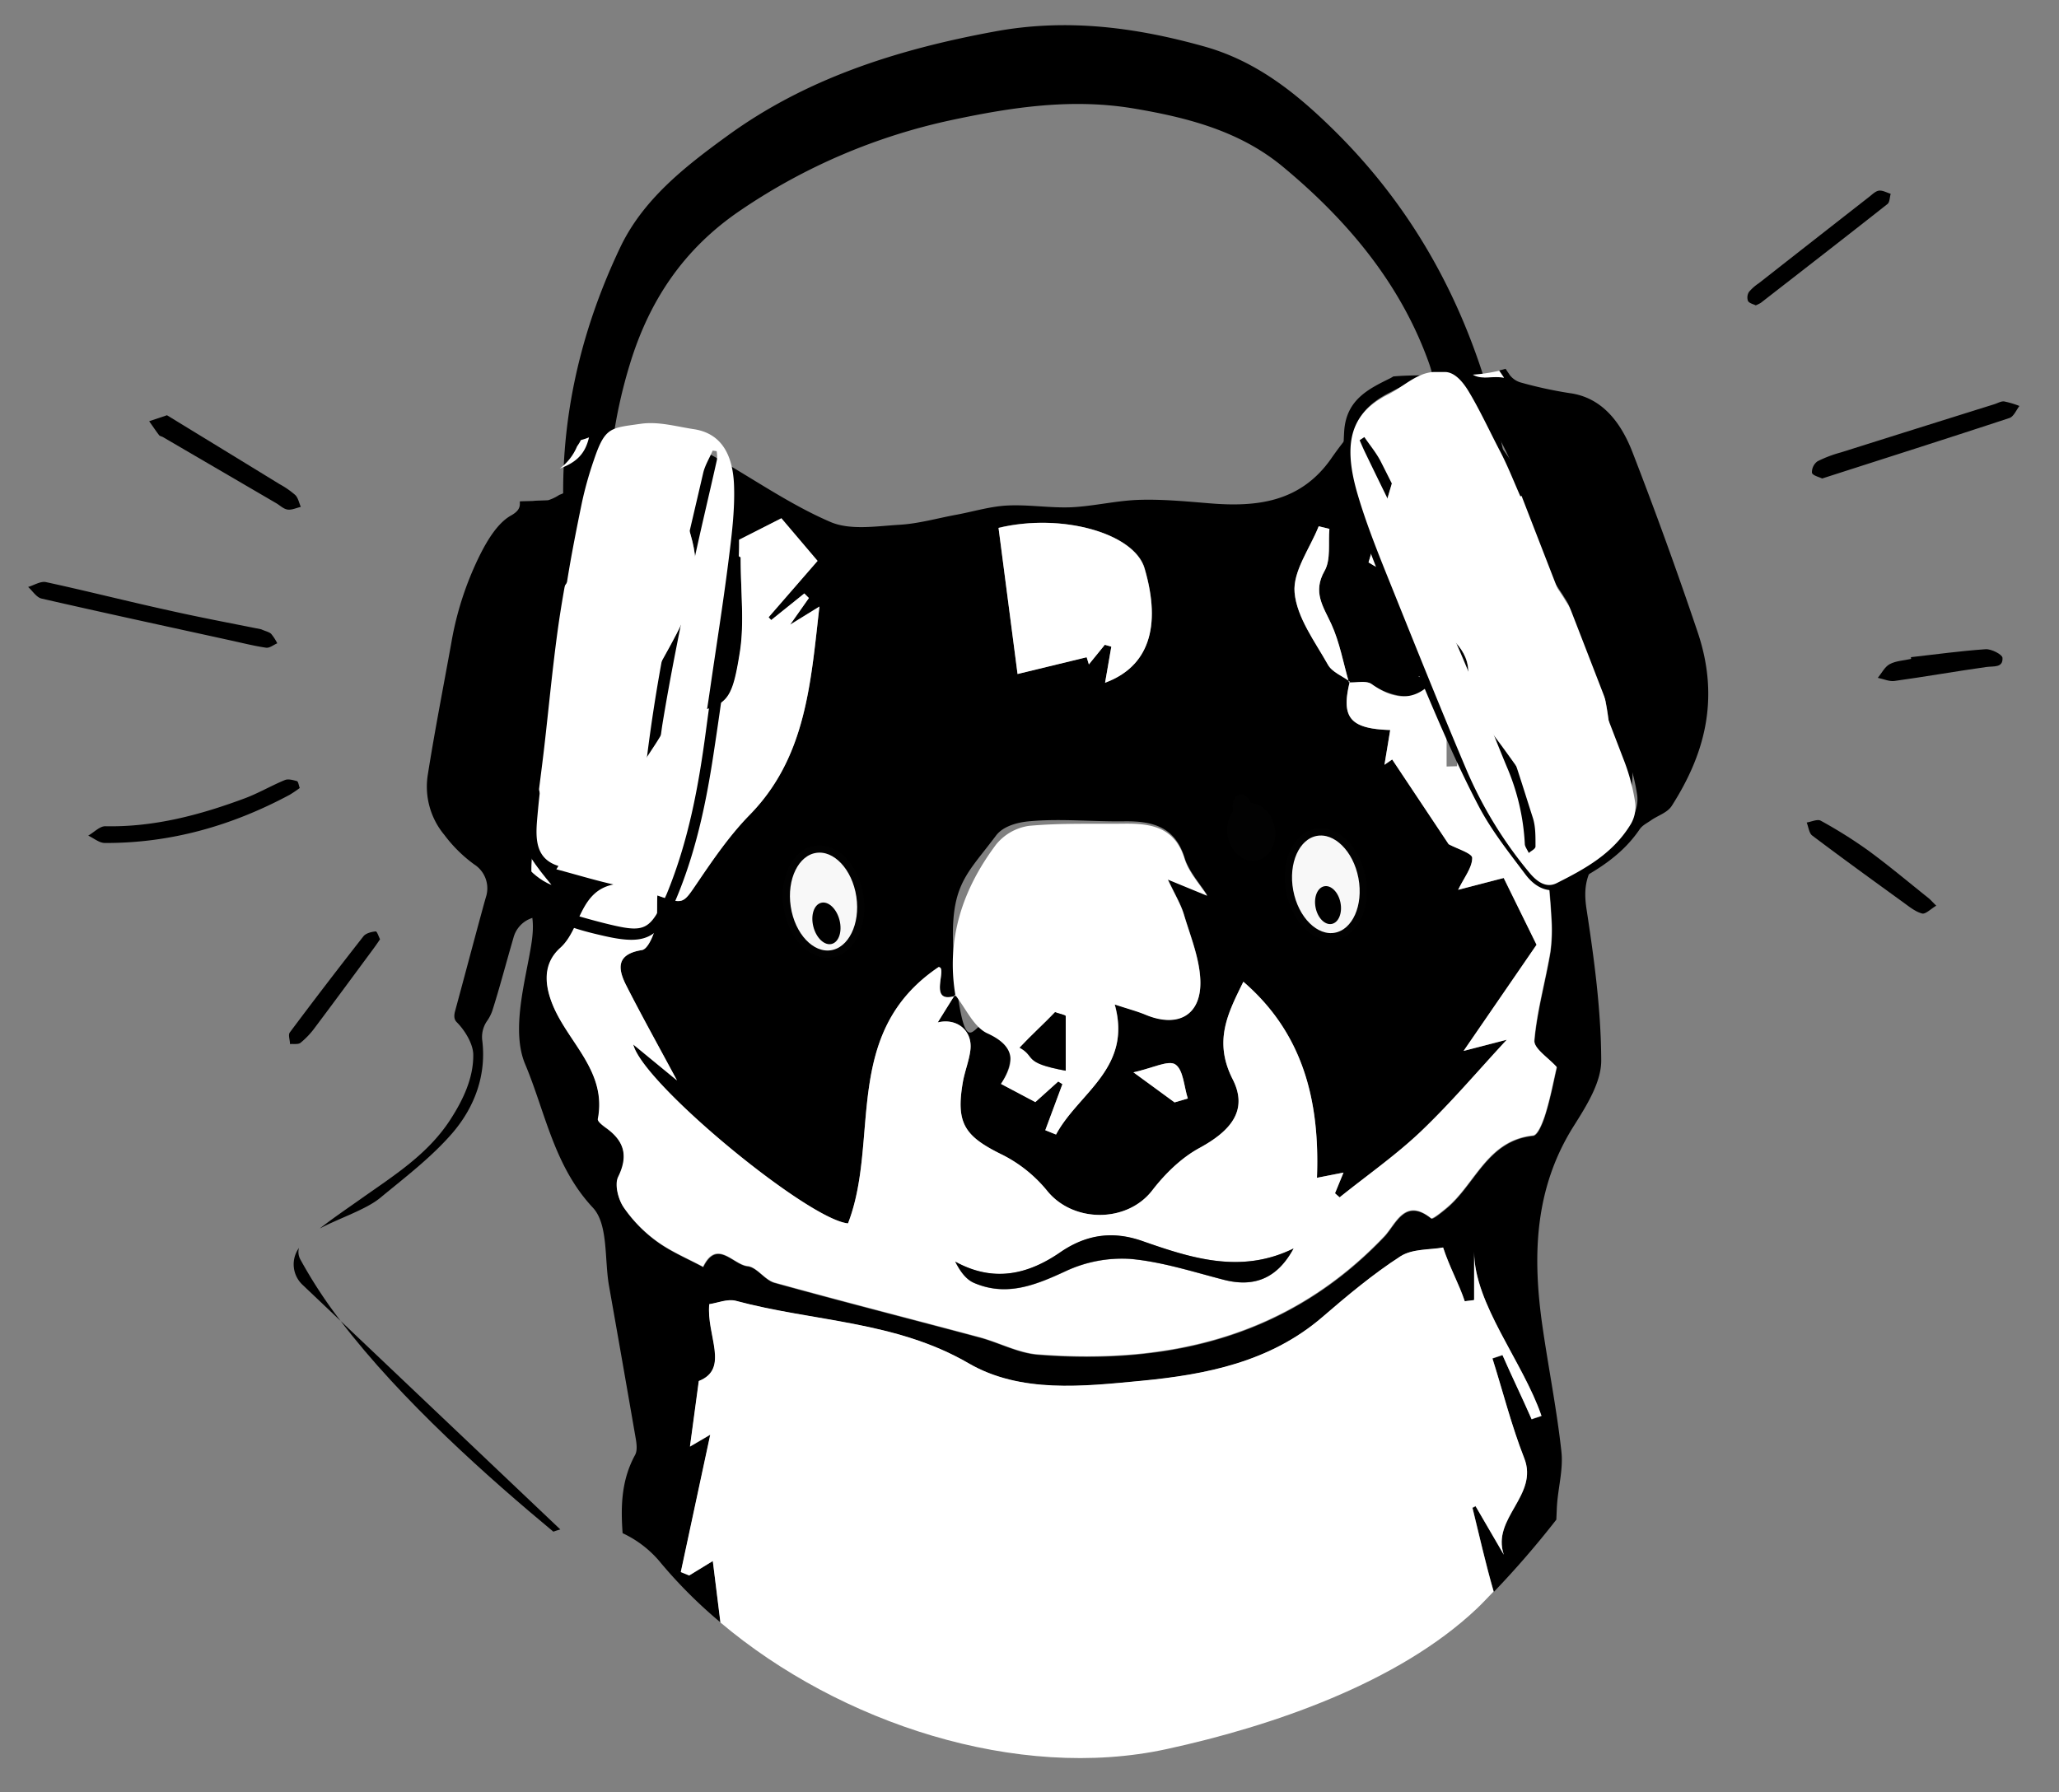 <svg id="Layer_1" data-name="Layer 1" xmlns="http://www.w3.org/2000/svg" viewBox="0 0 659.43 573.98"><rect x="0" y="0" width="659.43" height="573.98" fill="#808080" stroke="none"/><defs><style>.cls-1{fill:#fff;}.cls-2{fill:#f8f8f8;stroke:#020202;stroke-miterlimit:10;stroke-width:2.31px;}.cls-3{fill:#020202;}</style></defs><title>ferretnav</title><path d="M169.23,307.7c-2.1,10.91-5,23.88-1,33.24,6.44,15.35,9.21,32.56,21.63,45.85,5,5.33,3.68,16.54,5.19,25.08q4.33,24.45,8.56,48.92c.29,1.7.55,3.84-.21,5.22-4.45,8.13-4.61,16.58-4,25.06a34.59,34.59,0,0,1,12.36,9.67,152.55,152.55,0,0,0,19,18.92L228.29,500l-7.57,4.63-2.64-1.08,9.43-44-6.5,3.81,2.83-21c10-3.91,2.33-14.71,3.36-24.62,2.63-.37,5.87-1.78,8.54-1.06,24.78,6.7,51.11,6.42,74.51,20,16.65,9.68,36.75,7.39,55.28,5.62,20.66-2,41.29-6,58-20.4,8-6.88,16.15-13.74,25-19.46,3.84-2.48,9.55-2.07,13.69-2.84,2.09,6.39,5.16,11.81,6.93,17.23.55-.15,3-.3,3-.45V401c0,16.71,15.6,35.11,21.57,52.56-.83.36-2.32.73-3.15,1.09-3-6.85-6.34-13.7-9.34-20.56-1,.36-2.2.71-3.22,1.07,3.39,10.67,6.06,21.56,10.14,32,4.67,11.88-10.51,19.18-6.52,30.87l-9-15.54-1,.51c2.22,9,4.24,18,6.81,26.86a296.58,296.58,0,0,0,20-23.12c.06-1.29.11-2.59.17-3.88.29-6,2.1-12.06,1.46-17.9-1.46-13.38-4.12-26.62-6.05-40-3.25-22.48-2.7-44.28,10.08-64.43,4-6.35,8.74-13.87,8.72-20.84-.05-16.19-2.25-32.46-4.71-48.52-1-6.6-.23-11.23,3.91-16.51,7-8.89,11.84-18.27,10.64-30.94C518.52,200.49,498,165,472.28,131.8c-8.13-10.47-22-10.84-31.86-1.59a114.8,114.8,0,0,0-14.32,17c-9.79,13.68-23.64,15.25-38.72,14-7.49-.61-15-1.34-22.51-1.11-7.22.22-14.38,2-21.61,2.37-6.89.3-13.84-.91-20.72-.55-5.55.29-11,2-16.53,3-6,1.12-11.9,2.81-17.91,3.16-7.4.44-15.76,1.84-22.12-.89-12.6-5.41-24.09-13.41-36.07-20.28-24.56-14.07-34.32-7-46.36,13.87a15.47,15.47,0,0,0-1.31,2.91c-8.55,26.24-16.45,52.72-25.85,78.66-5.76,15.88-1.53,29.34,8.49,40.39C172.52,291.18,171,298.28,169.23,307.7Zm253.1-139.14,3.43.84c-.42,4.54.51,9.84-1.54,13.44-3.88,6.83-.47,11.35,2.13,17s3.77,12,5.5,18.14c-2.35-1.62-5.33-2.89-6.58-5.12-4.18-7.45-9.94-15.1-10.65-23.07C414,183,419.52,175.66,422.33,168.55ZM366.6,182c5.48,18.85,1.16,31.56-12.68,36.64l2-11.55-2.08-.6-5.11,6.29-.71-2.3-22.13,5.37-6.09-46.8C340.07,164.2,363.33,170.8,366.6,182ZM319,267.62c2.26-3,6.8-4.21,10.52-4.56,10.11-.94,20.35.15,30.54,0,8.65-.1,16.18,1.48,19.31,11.61,1.37,4.42,4.92,8.35,7.25,12-2.53-1-6.34-2.53-12.59-5.1,2.26,4.84,4.14,7.92,5.14,11.22,2.1,7,5,14,5.28,21.12.4,11.2-7.17,15.37-17.6,11-2.57-1.07-5.29-1.77-9.83-3.27,5.74,20.48-11.63,28.32-18.78,41.67L334.77,362l5.49-14.76-1.34-.84L331.58,353l-11-5.83c3.93-5.93,5.52-14.56-4.29-19.06-4.37-2-6.94,14-10.27-15.08h0C303,284,308.31,281.89,319,267.62Zm61.43,84.22-4.25,1.25L363,343.46c6.2-1.36,11.21-4,13.42-2.53C379,342.69,379.2,348,380.42,351.84ZM237.21,178.56,232,175.27,250.25,166l11.59,13.65L246.16,197.7l.83.9,10.61-8.52,1.46,1.47-6,8.52,9.37-5.79c-2.83,25-4.39,48.39-22.34,66.73-6.3,6.44-11.51,14-16.62,21.53-4.78,7-4.43,7.24-12.95,4.25-.18,3.75.16,7.27-.66,10.5-.66,2.61-2.44,6.67-4.22,7-8.38,1.32-7.82,6-5,11.48,4.78,9.4,9.92,18.62,16.18,30.28l-14-11.5c3,12.46,55.94,56.09,68.77,57.29,10.35-26.72-2.28-61,29-82.09,3.08,0-3.49,11.68,5,9.3-1.79,2.84-3.57,5.69-5.27,8.43,6.11-1.5,11.24,2.6,10.45,8.89-.43,3.46-1.81,6.79-2.41,10.24-2.27,13.18.53,17.32,12.56,23.22a44.14,44.14,0,0,1,14.44,11.58c8.36,10.36,25.62,10.3,33.66-.13,4.09-5.3,9.29-10.41,15.1-13.57,10.07-5.48,15.7-12.08,10.67-22-6.24-12.27-1.53-21.22,3.41-31.26,19.06,16.44,24.53,38,23.57,62.8l8.5-1.67-2.72,6.63,1.48,1.3c8.7-7,17.92-13.42,26-21.09,9.65-9.2,18.3-19.44,27.53-29.39l-13.83,3.58,23.37-34-10.52-21.39L467,285c1.94-4,4.5-7.11,4.5-10.22,0-1.48-4.91-2.94-7.55-4.39l-18.08-27.14-2.47,1.71,1.84-11.14c-12.87-.4-15.73-4-13-15.21,2.44.07,5.44-.64,7.09.54,7.5,5.37,18.42,5.65,24.86-2.06l5.89.09c1.17-8.45-5.49-13.6-12.18-18-4.71-3.09-10.86-4.85-10.18-12.88.13-1.53-5.21-3.52-9.4-6.18L450,140.53c1.89.65,3.78-2.71,5.67-2.07-1.43,3.83-2.85,7.29-4.2,7.29h18c-.12,0-.22,8.59-.36,11.48,3.29-1.14,5.8,0,7.81-.71a3.35,3.35,0,0,1,1.61,1.72c-.65,12.42,11.24,17.5,17.09,25.27,13.45,17.88,20.12,37.17,20.36,59,.07,5.94-1.13,12-1.75,18-1.27-.22-2.55-.38-3.82-.6-.17-3-.35-6-.47-8l-20.39-1c-3.7-5.13-7.37-10.42-11.27-15.55-1.95-2.56-4.4-4.69-6.19-7.23v17.09c.67,4.29,1.47,8.51,3.34,12.28,3.36,6.77,9.14,12.19,15.23,19.68,3-3.31,6.9-7.9,10.79-12.26-.34,12-.42,12-6,11,.53,6.08,1.15,11.89,1.45,17.72a53.23,53.23,0,0,1-.32,11.5c-1.6,9.44-4.28,18.74-5.1,28.22-.22,2.6,4.59,5.63,7.17,8.55-1,4.31-2,9.68-3.6,14.86-.8,2.63-2.44,6.91-4,7.08-14.73,1.53-18.53,15.64-27.82,23.3-1.54,1.27-4.35,3.57-4.82,3.2-8.47-6.78-11.3,1.86-15,5.79-30.44,32-68.65,41.1-110.93,37.82-6.33-.49-12.41-3.82-18.69-5.51-21.88-5.86-43.83-11.44-65.66-17.49-3.16-.87-5.64-5-8.67-5.3-4.61-.48-9.8-8.84-14.22.23-5-2.68-10.3-4.88-14.82-8.18a44.86,44.86,0,0,1-10.64-10.92c-1.73-2.57-2.92-7.25-1.72-9.7,3.39-6.9,1.84-11.62-4-15.78-1-.73-2.66-2-2.52-2.74,2.94-15.18-9.29-24.31-14.32-36.27-2.81-6.7-3.35-13.5,2.3-18.57,6.78-6.09,6-18.67,17.86-20.42.68-.1,1.59-4.11,1.07-5.91-4.48-15.44,3.73-26.93,11.43-38.72,3.15-4.83,5.73-10,8.57-15.05l3.32,1.65-1.32,3.49c12.49-2.8,14-3.55,16.57-19.71C238.45,199.61,237.21,189.8,237.21,178.56Zm-76.58,62.19c5.62-15.28,10.19-31,16.4-46,2.95-7.14,8.59-13.18,13-19.69,2.55-3.72,4.61-8,7.91-10.9,3.47-3,8.7-7.07,12.23-6.31,7.1,1.52,9.73,8.18,11.54,15.47,5.7,22.93-13.23,37-18.07,57.92l-9.17-9.67c-1.43,5-1.59,9.1-3.57,11.88-5.07,7.1-11,13.61-17.61,21.69L170,244.92c-10.63,15.57-3.08,26.91,6.6,38.5C163.24,278,155.35,255.11,160.63,240.75Z"/><path class="cls-1" d="M220.72,504.61l7.57-4.63,2.43,19.69C269,552,325.91,570.61,373.66,560.22c33.54-7.29,74.15-21.14,99.33-45,1.86-1.76,3.58-3.64,5.36-5.47-2.57-8.86-4.58-17.89-6.8-26.86l1-.51q4.52,7.77,9.07,15.55c-4-11.69,11.22-19,6.56-30.87-4.08-10.4-6.84-21.28-10.22-32,1-.36,2.2-.71,3.22-1.07,3,6.85,6.34,13.7,9.34,20.56.83-.36,2.32-.73,3.15-1.09-6-17.44-21.57-35.85-21.57-52.56v15.44c0,.15-2.4.3-3,.45-1.77-5.42-4.84-10.83-6.93-17.23-4.14.77-9.85.35-13.69,2.84-8.83,5.72-17,12.57-25,19.46-16.73,14.39-37.35,18.43-58,20.4-18.53,1.77-38.62,4.06-55.28-5.62-23.39-13.6-49.72-13.33-74.51-20-2.67-.72-5.91.69-8.54,1.06-1,9.9,6.62,20.7-3.36,24.62l-2.83,21,6.5-3.81-9.43,44Z"/><path class="cls-1" d="M432,218.56c2.47.13,5.6-.66,7.29.55,7.81,5.59,15,5.76,21.29-3,.82.34-16.28.68,2.72,1v28.4s2.13-.06,3.34-.09c.17-3.3.21-6.61.38-9.91l2.23-.37c1.77,7.45,2.3,15.5,5.62,22.19s9.42,12.19,15.5,19.68l10.93-12.26c-.34,12-.35,12-6,11,.53,6.08,1.18,11.89,1.48,17.72a53.2,53.2,0,0,1-.3,11.5c-1.6,9.44-4.28,18.74-5.1,28.22-.22,2.6,4.59,5.63,7.17,8.55-1,4.31-2,9.68-3.59,14.86-.8,2.63-2.44,6.91-4,7.08-14.73,1.53-18.53,15.64-27.82,23.29-1.54,1.27-4.35,3.57-4.82,3.2-8.47-6.78-11.3,1.86-15,5.79-30.44,32-68.65,41.1-110.93,37.82-6.33-.49-12.41-3.82-18.69-5.51-21.88-5.86-43.83-11.45-65.66-17.49-3.16-.87-5.64-5-8.67-5.3-4.61-.48-9.8-8.84-14.22.23-5-2.68-10.3-4.88-14.82-8.18a44.85,44.85,0,0,1-10.64-10.92c-1.73-2.57-2.92-7.25-1.72-9.69,3.39-6.9,1.83-11.62-4-15.78-1-.73-2.66-2-2.52-2.73,2.94-15.18-9.29-24.31-14.32-36.27-2.81-6.7-3.35-13.5,2.3-18.57,6.78-6.09,6-18.67,17.86-20.42.68-.1,1.59-4.11,1.07-5.91-4.48-15.44,3.73-26.93,11.43-38.72,3.15-4.83,5.73-10,8.57-15.05l3.32,1.65-1.32,3.49c12.49-2.8,14-3.55,16.57-19.71,1.51-9.36.28-19.16.28-30.41L232,175.27,250.25,166l11.59,13.65L246.16,197.7l.83.9,10.61-8.52,1.46,1.47-6,8.52,9.37-5.79c-2.83,25-4.39,48.39-22.34,66.73-6.3,6.44-11.51,14-16.62,21.53-4.78,7-4.43,7.24-12.95,4.25-.18,3.75.16,7.27-.66,10.5-.66,2.61-2.44,6.67-4.22,7-8.38,1.32-7.82,6-5,11.48,4.78,9.4,9.92,18.62,16.18,30.28l-14-11.5c3,12.46,55.94,56.09,68.77,57.29,10.35-26.72-2.28-61,29-82.09,3.14,0-3.79,12.19,5.5,9.17l-.26-.29-5.5,8.84c6.11-1.5,11.24,2.6,10.45,8.89-.43,3.46-1.81,6.79-2.41,10.24-2.27,13.18.53,17.32,12.56,23.22a44.15,44.15,0,0,1,14.44,11.58c8.36,10.36,25.62,10.3,33.66-.13,4.09-5.3,9.29-10.41,15.1-13.57,10.07-5.48,15.7-12.08,10.67-22-6.24-12.27-1.53-21.22,3.41-31.26,19.06,16.44,24.53,38,23.57,62.8l8.5-1.67-2.72,6.63,1.48,1.3c8.7-7,17.92-13.42,26-21.09,9.65-9.2,18.3-19.44,27.53-29.39l-13.83,3.58,23.37-34-10.52-21.39L467,285c1.94-4,4.5-7.11,4.5-10.22,0-1.48-4.91-2.94-7.55-4.39l-18.08-27.14-2.47,1.71,1.84-11.14c-13-.4-15.79-4.05-12.94-15.52ZM414.27,399.89c-16.81,8.25-32.67,3.14-48.47-2.37-9.38-3.27-17.86-2.11-26.2,3.62-10.27,7.05-21.32,9.75-33.65,3,1.56,3.11,3.45,5.71,6,6.8,10.43,4.49,19.68.73,29.36-3.75A42.56,42.56,0,0,1,362,403.24c10.09.9,20,4.13,29.89,6.68S409.1,409.42,414.27,399.89Z"/><path class="cls-1" d="M306,318.87c-3.06-18.09,2.29-34.08,13-48.35a16.63,16.63,0,0,1,10.52-6c10.11-.94,20.35-.58,30.54-.7,8.65-.1,16.18,1.12,19.31,11.24,1.37,4.42,4.92,8.17,7.25,11.86L374,281.73c2.26,4.84,4.14,7.87,5.14,11.18,2.1,7,5,14,5.28,21.1.4,11.2-7.17,15.36-17.6,11-2.57-1.07-5.29-1.78-9.83-3.27,5.74,20.48-11.63,28.32-18.78,41.67L334.77,362l5.49-14.76-1.34-.84L331.58,353l-11-5.83c3.93-5.93,5.52-11.66-4.29-16.16-4.46-2-7-8.18-10.49-12.47Zm20.54,16.7c5.37,2.94.75,4.8,14.75,7.37V325.49c0-.44-2.48-.87-3.39-1.31C334.6,327.72,330.61,331.26,326.56,335.57Z"/><path class="cls-1" d="M510.41,259.89l-.47-8.05-20.39-1c-3.7-5.13-7.37-10.43-11.27-15.56s-10-8.58-8.29-17.31c1.74-8.94-5.22-14.25-12.12-18.77-4.71-3.09-10.86-4.85-10.18-12.88.13-1.53-5.21-3.52-9.4-6.18L450,140.53c1.89.64,3.78,1,5.67,1.65-1.43,3.83-2.85,11-4.2,11h18c-.12,0-.22,4.87-.36,7.76,3.29-1.14,5.8-1.88,7.81-2.57,1,.44,1.62.67,1.61.79-.65,12.42,11.24,17,17.09,24.8,13.45,17.88,20.12,36.94,20.36,58.72.07,5.94-1.13,11.9-1.75,17.85Z"/><path class="cls-1" d="M203.68,231.24l-9.17-9.67c-1.43,5-1.59,9.1-3.57,11.88-5.07,7.1-11,13.61-17.61,21.69L170,244.92c-10.63,15.57-3.08,26.91,6.6,38.5-13.39-5.46-21.28-28.3-16-42.66,5.62-15.28,10.19-31,16.4-46,2.95-7.14,8.59-13.18,13.05-19.69,2.55-3.72,4.61-8,7.91-10.9,3.47-3,8.7-7.07,12.23-6.31,7.1,1.52,9.73,8.18,11.54,15.47C227.46,196.26,208.52,210.34,203.68,231.24Z"/><path class="cls-1" d="M353.92,218.68l2-11.55-2.08-.6-5.11,6.29-.71-2.3-22.13,5.37-6.09-46.8c20.23-4.89,43.49,1.71,46.76,13C372.09,200.89,367.77,213.6,353.92,218.68Z"/><path class="cls-1" d="M432.27,218.27c-2.39-1.77-5.68-3-7-5.4-4.18-7.45-9.94-15.1-10.65-23.07-.61-6.79,4.91-14.14,7.72-21.24l3.43.84c-.42,4.54.51,9.84-1.54,13.44-3.88,6.83-.47,11.35,2.13,17,2.7,5.87,3.84,12.46,5.66,18.72Z"/><path class="cls-1" d="M376.17,353.09,363,343.46c6.2-1.36,11.21-4,13.42-2.53,2.6,1.75,2.76,7.11,4,10.91Z"/><path d="M414.27,399.89c-5.17,9.53-12.54,12.54-22.35,10s-19.81-5.77-29.89-6.68a42.56,42.56,0,0,0-20.74,3.92c-9.68,4.48-18.93,8.24-29.36,3.75-2.54-1.09-4.43-3.69-6-6.8,12.32,6.79,23.38,4.09,33.65-3,8.34-5.73,16.82-6.89,26.2-3.62C381.6,403,397.46,408.14,414.27,399.89Z"/><path d="M326.56,335.57c4.05-4.31,8-7.85,11.37-11.39.91.44,3.39.87,3.39,1.31v17.45C327.32,340.37,331.93,338.51,326.56,335.57Z"/><ellipse class="cls-2" cx="263.74" cy="288.78" rx="11.78" ry="16.93" transform="translate(-39.99 42.41) rotate(-8.55)"/><ellipse class="cls-3" cx="400.73" cy="266.41" rx="7.66" ry="9.33" transform="translate(-40.95 75.43) rotate(-10.23)"/><ellipse class="cls-2" cx="424.61" cy="283.28" rx="11.78" ry="16.93" transform="translate(-44.99 83.23) rotate(-10.64)"/><ellipse class="cls-3" cx="397.93" cy="258.79" rx="3.03" ry="4.37" transform="translate(-39.77 75.11) rotate(-10.27)"/><path class="cls-3" d="M400.84,258.24c.2,1.46.1,3.29-1.16,4.31-2.25,1.82-4.27-1.28-4.63-3.21-.28-1.54-.07-3.63,1.45-4.48,2.31-1.28,3.91,1.54,4.33,3.4,0,.09.17.1.15,0-.38-1.69-1.57-4.06-3.66-3.85-2.26.22-2.77,3.13-2.44,4.93s1.51,3.89,3.48,3.88c2.44,0,2.88-3.12,2.63-4.94C401,258.19,400.82,258.13,400.84,258.24Z"/><path d="M457.66,116.32c2.29,6.41,2.55,13.49,3.22,20.3.23,2.3-1.18,4.72-1.88,7.23a52.55,52.55,0,0,0-6.65-2.12c-3.47-.6-6.59,1.33-6.82,3.88a3.91,3.91,0,0,0,.36,2,24.87,24.87,0,0,1,6.88.49,56.82,56.82,0,0,1,5.55,1.5c.64-.14,1.28-.28,2-.4l.48,1.24c1.54.55,3.07,1.14,4.58,1.77a4.86,4.86,0,0,0-.88-2.2c-3-3.65-2-6.66,1-10l2.3,13.27c2.39,1,4.77,2.14,7.14,3.21l5.67-1.89.75,4.66q1.46.59,2.93,1.13c-.24-1.49-.46-3-.7-4.47-7.22-43.22-23.87-82.48-57-114.84-11.72-11.46-24.37-21.56-40.89-26.19-22.08-6.19-44.21-9.09-67.36-4.76C287.21,15.88,258.15,25.16,233,43.47,219.11,53.54,205.85,64,198.57,79.38c-16.07,33.85-21.71,68.91-16.1,105.19l.3-.22a42.24,42.24,0,0,1,9.67-4.65,13.79,13.79,0,0,1,2.14-1.63,21.47,21.47,0,0,1,3.08-6.25,14.35,14.35,0,0,1-2.93-8.48,159.11,159.11,0,0,1,6.86-46.25c6.11-20.33,17.08-37.3,35.84-49.91A191.18,191.18,0,0,1,305,38.4c19.14-4.07,38.33-7,58.28-3.62,17.43,2.94,33.91,7.31,47.52,18.57C431.89,70.83,448.7,91.17,457.66,116.32Z"/><path d="M83.64,201.56c1.54.68,2.6.86,3.22,1.48a15.94,15.94,0,0,1,1.94,3c-1.19.51-2.47,1.58-3.57,1.42-3.88-.57-7.71-1.54-11.55-2.38-20.13-4.41-40.27-8.76-60.36-13.36-1.64-.37-2.88-2.44-4.31-3.72,1.92-.56,4-1.93,5.73-1.55,13.07,2.83,26,6.13,39.08,9C63.94,197.74,74.16,199.65,83.64,201.56Z"/><path d="M583.58,153.26c-1-.49-3-.93-3.27-1.82a4.31,4.31,0,0,1,1.78-3.69,39.28,39.28,0,0,1,7.48-2.84q24.55-7.75,49.12-15.43c1.05-.33,2.15-1,3.14-.91a29,29,0,0,1,4.92,1.46c-1,1.32-1.84,3.4-3.18,3.85C623.84,140.39,604,146.69,583.58,153.26Z"/><path d="M96,252.39a39,39,0,0,1-3.23,2.18C74.28,264.48,54.64,270.09,33.56,270c-1.77,0-3.54-1.54-5.31-2.36,1.82-1,3.65-3,5.44-3,15.58.33,30.27-3.57,44.65-8.92,4.41-1.64,8.52-4.07,12.88-5.87,1.08-.45,2.64,0,3.87.33C95.54,250.33,95.66,251.5,96,252.39Z"/><path d="M53.48,133c12.2,7.46,24.15,14.76,36.08,22.08a27.88,27.88,0,0,1,5,3.47c.94.92,1.21,2.51,1.78,3.8-1.42.33-2.9,1.06-4.24.86s-2.44-1.35-3.67-2.06L52.19,140c-.41-.24-1-.3-1.25-.64-1.11-1.44-2.12-3-3.17-4.44Z"/><path d="M562.31,97.8c-.73-.37-2-.62-2.47-1.37a3.32,3.32,0,0,1,.3-2.93,15,15,0,0,1,3.16-2.79q17.64-13.84,35.31-27.64c1-.77,2-1.83,3.14-2s2.51.62,3.78,1c-.33,1.11-.3,2.66-1,3.25C591,76,577.47,86.47,563.93,97A11,11,0,0,1,562.31,97.8Z"/><path d="M620.12,290.09c-1.8,1.06-3.45,2.79-4.54,2.5-2.17-.58-4.11-2.18-6-3.55-9.78-7.08-19.57-14.17-29.21-21.44-1-.78-1.18-2.74-1.74-4.16,1.52-.23,3.44-1.17,4.5-.57a150.06,150.06,0,0,1,15.15,9.5c6.59,4.83,12.86,10.1,19.25,15.2C618.12,288,618.63,288.63,620.12,290.09Z"/><path d="M612,210.49c8-.9,15.93-2,23.93-2.55,1.83-.12,5.33,1.67,5.4,2.76.21,3.27-2.85,2.61-5.19,2.94-9.81,1.38-19.58,3.11-29.4,4.47-1.7.24-3.56-.67-5.34-1,1.25-1.51,2.22-3.55,3.82-4.39,2-1.07,4.54-1.16,6.85-1.68Z"/><path d="M121.71,300.84c-1,1.5-1.66,2.42-2.32,3.31-6.19,8.37-12.35,16.75-18.6,25.07A26,26,0,0,1,96.25,334c-.76.6-2.23.3-3.37.41,0-1.26-.65-2.94-.06-3.73q11.6-15.53,23.57-30.78c.78-1,2.57-1.44,3.94-1.58C120.75,298.29,121.35,300.15,121.71,300.84Z"/><path d="M502.6,125.9a134,134,0,0,1-15.45-3.36,6.75,6.75,0,0,1-3.62-2.42l-1.34-2c-.69.21-1.38.38-2.08.55l1.55,2.26c-3.9-.65-7.05.79-10-1-2.73.21-5.5.26-8.29.27,3,.23,5.62,1.14,7.49,4.2,3.54,5.77,7,11.6,10.18,17.6,2.46,4.68,4.37,9.67,6.53,14.53l.38-.13c11,28.41,22.09,56.8,33,85.25a64.06,64.06,0,0,1,3.4,13.08,10.92,10.92,0,0,1-1.36,6.71c-5.74,9.54-14.68,14.45-23.79,19-3.28,1.65-6.21-.23-8.79-3.35a132.71,132.71,0,0,1-20.24-33.09c-7.92-18.71-15.57-37.54-23.15-56.38-4.12-10.26-8.55-20.51-11.62-31-4.89-16.77-1.94-25.08,9.89-31,4.71-2.36,9.41-5,14.9-5.4-4.66,0-9.33-.05-13.95.35a11.83,11.83,0,0,1-1.11.64c-6.8,3.35-14,6.83-14.63,16.93-.36,5.64-.34,11.77,1.12,17.39,2.3,8.84,5.79,17.5,9.1,26.12,5,12.89,10,25.77,15.37,38.47s11,25.71,17.44,38c4.09,7.83,9.69,14.86,15,21.93,3.74,5,8.49,6.35,13.12,3.92,8.8-4.61,17.45-9.47,23.48-18.35.89-1.31,2.41-2,3.7-2.92,2.21-1.54,5.16-2.37,6.59-4.6,10.11-15.85,15.69-33.68,8.28-55.65q-9.8-29.07-20.92-57.75C518.94,134.89,512.78,127.21,502.6,125.9Z"/><path class="cls-1" d="M480.41,144.5c-3.15-6-6.65-13.58-10.18-19.35-1.88-3.06-4.46-6-7.49-6h-3.19c-5.5,0-10.19,4.79-14.9,7.15-11.83,5.94-14.78,15.12-9.89,31.89,3.07,10.52,7.5,21.21,11.62,31.47,7.58,18.85,15.22,37.89,23.15,56.6a133.36,133.36,0,0,0,20.24,33.2c2.59,3.12,5.51,5.05,8.79,3.4,9.11-4.58,18.06-9.46,23.79-19a10.88,10.88,0,0,0,1.36-6.69,64,64,0,0,0-3.4-13.08c-10.9-28.45-22-56.84-33-85.25l-.38.13C484.79,154.17,482.87,149.18,480.41,144.5Zm-1.6,82.29c4.76,11.42,8.32,23.34,12.1,35.12.94,2.91.85,6.17.86,9.2,0,.82-1.4,1.41-2.15,2.1-.44-1-1.23-2-1.27-2.86a71.73,71.73,0,0,0-5.81-24.85c-6-14.44-11.38-29.13-17.85-43.35-8.79-19.32-18.35-38.28-27.57-57.4-.59-1.23-1.12-2.5-1.67-3.75l1.51-1c1.78,2.62,3.86,5.09,5.29,7.9,4.66,9.19,9.23,18.45,13.55,27.81C463.62,192.69,471.64,209.57,478.81,226.78Z"/><path class="cls-1" d="M471.69,120c2.93,1.75,6.07.31,10,1l-1.55-2.26A52.58,52.58,0,0,1,471.69,120Z"/><path d="M144.75,363.07c7.55-8.73,11.07-19.16,9.68-30a9,9,0,0,1,1.52-6,13.61,13.61,0,0,0,1.71-3.29c2.25-7.06,4.13-14.22,6.18-21.33l.66-2.29a9.1,9.1,0,0,1,12.84-5.61c5.13,2.58,10.68,4,16.32,5.27,13.89,3.14,17.91.61,23.79-14.12,5.7-14.27,8.75-29,11-43.73,2.75-17.91,5.1-35.86,7.27-53.8a102,102,0,0,0,.76-20.45c-.87-10.34-4.69-18.85-15.39-20.86-5.33-1-10.77-1.61-16.19-2.25l-.3-.06c-3.79.61-5.28,1.13-9.08,2-.63.17-.1.34,0,.52-.18.11-3.12.26-3.54.38s-2.12.51-2.6.71c-1.25,5.25-4.52,8.17-10.27,10.36a13.75,13.75,0,0,1-3.5,1.68c-.1.07-4.45.15-4.55.22s-4.57.11-4.57.18v.78c0,1.29-.56,2.46-2.84,3.74-4.33,2.42-7.64,8.07-9.88,12.51a101.83,101.83,0,0,0-9.24,28.36c-2.53,14-5.28,28-7.51,42.1a24.14,24.14,0,0,0,5.31,19.35,44.91,44.91,0,0,0,9.55,9.43,9.08,9.08,0,0,1,3.87,10.05c-.5,1.69-.95,3.34-1.4,5-2.9,10.64-5.71,21.29-8.6,31.94-.43,1.6-.3,2.71.55,3.56,2.47,2.46,5.22,6.83,5.27,10.34.1,7.38-3.13,14.33-7.31,20.8-7.25,11.23-18.2,18-28.57,25.35-4.46,3.16-9,6.22-13.3,9.59,6.14-3.28,14.8-6.06,19.35-9.81C129.71,377.11,138,370.82,144.75,363.07Zm25.79-90.93c.84-10.95,2.51-21.92,3.77-32.88,1.42-12.32,2.57-24.66,4.25-37,1.31-9.57,3.11-19.14,5-28.68a114.1,114.1,0,0,1,3.73-13.7c3.49-10.62,5.25-10.16,15.07-11.42,5.77-.74,11.6,1,17.33,2,9.59,1.55,12.89,9.24,13.34,18.26.4,8-.58,16.37-1.53,24.57-1.58,13.69-3.63,27.37-5.45,41.06-2.34,17.58-5.55,35-12.48,51.88-.16.39-.34.77-.52,1.16-4.63,10.06-6.53,11.27-16.24,9.08-6.73-1.52-13.29-3.58-19.93-5.4l.58-1.05C168.88,287.25,170,279.26,170.55,272.14Z"/><path d="M96.28,403.55a5,5,0,0,1-.53-3.85,9,9,0,0,0,1,11.68l12.34,11.71A151.19,151.19,0,0,1,96.28,403.55Z"/><path d="M177.22,490.58c.73-.28,1.48-.48,2.23-.71l-70.36-66.78C128.52,448.63,157.13,473.9,177.22,490.58Z"/><path class="cls-1" d="M178.85,277.36c-8.42-2.61-7.2-10.6-6.57-17.72,1-10.94,2.76-21.91,4.14-32.87,1.56-12.32,2.85-24.65,4.66-37,1.41-9.58,3.31-19.15,5.27-28.7a117.45,117.45,0,0,1,3.85-13.73c3.58-10.64,5.3-10.21,15-11.6,5.69-.82,11.41.88,17,1.72,9.43,1.42,12.57,9.06,12.89,18.06.29,8-.79,16.35-1.83,24.55-1.73,13.69-3.93,27.37-5.9,41.06-2.53,17.58-5.92,35-13,52-.16.39-.34.78-.52,1.16-4.69,10.1-6.57,11.34-16.11,9.28-6.6-1.43-13-3.4-19.55-5.14ZM210.74,273c-.52-4-1.59-7.58-1.37-11.3a286.77,286.77,0,0,1,2.74-29.46c2.58-15.85,5.83-31.68,9.09-47.5,2.58-12.52,5.63-25,8.42-37.51a10.49,10.49,0,0,0-.1-2.73l-1.27-.18c-1,2.34-2.41,4.64-3,7-4.18,18.08-8.57,36.15-12.14,54.28-2.82,14.31-5,28.72-6.65,43.08-.84,7.27,0,14.55.28,21.78C206.85,272.55,207.7,274.49,210.74,273Z"/><path class="cls-1" d="M186.05,140.94l-.32.59c-.28.53-.62,1-.93,1.47a17,17,0,0,1-5.55,7.09c5.59-2.08,8.2-4.9,9.39-10A19.17,19.17,0,0,1,186.05,140.94Z"/><ellipse cx="264.85" cy="294.26" rx="4.31" ry="6.79" transform="matrix(0.97, -0.25, 0.25, 0.97, -65.79, 76.53)"/><ellipse cx="425.32" cy="289.89" rx="4.06" ry="6.15" transform="translate(-48.45 88.72) rotate(-11.27)"/></svg>